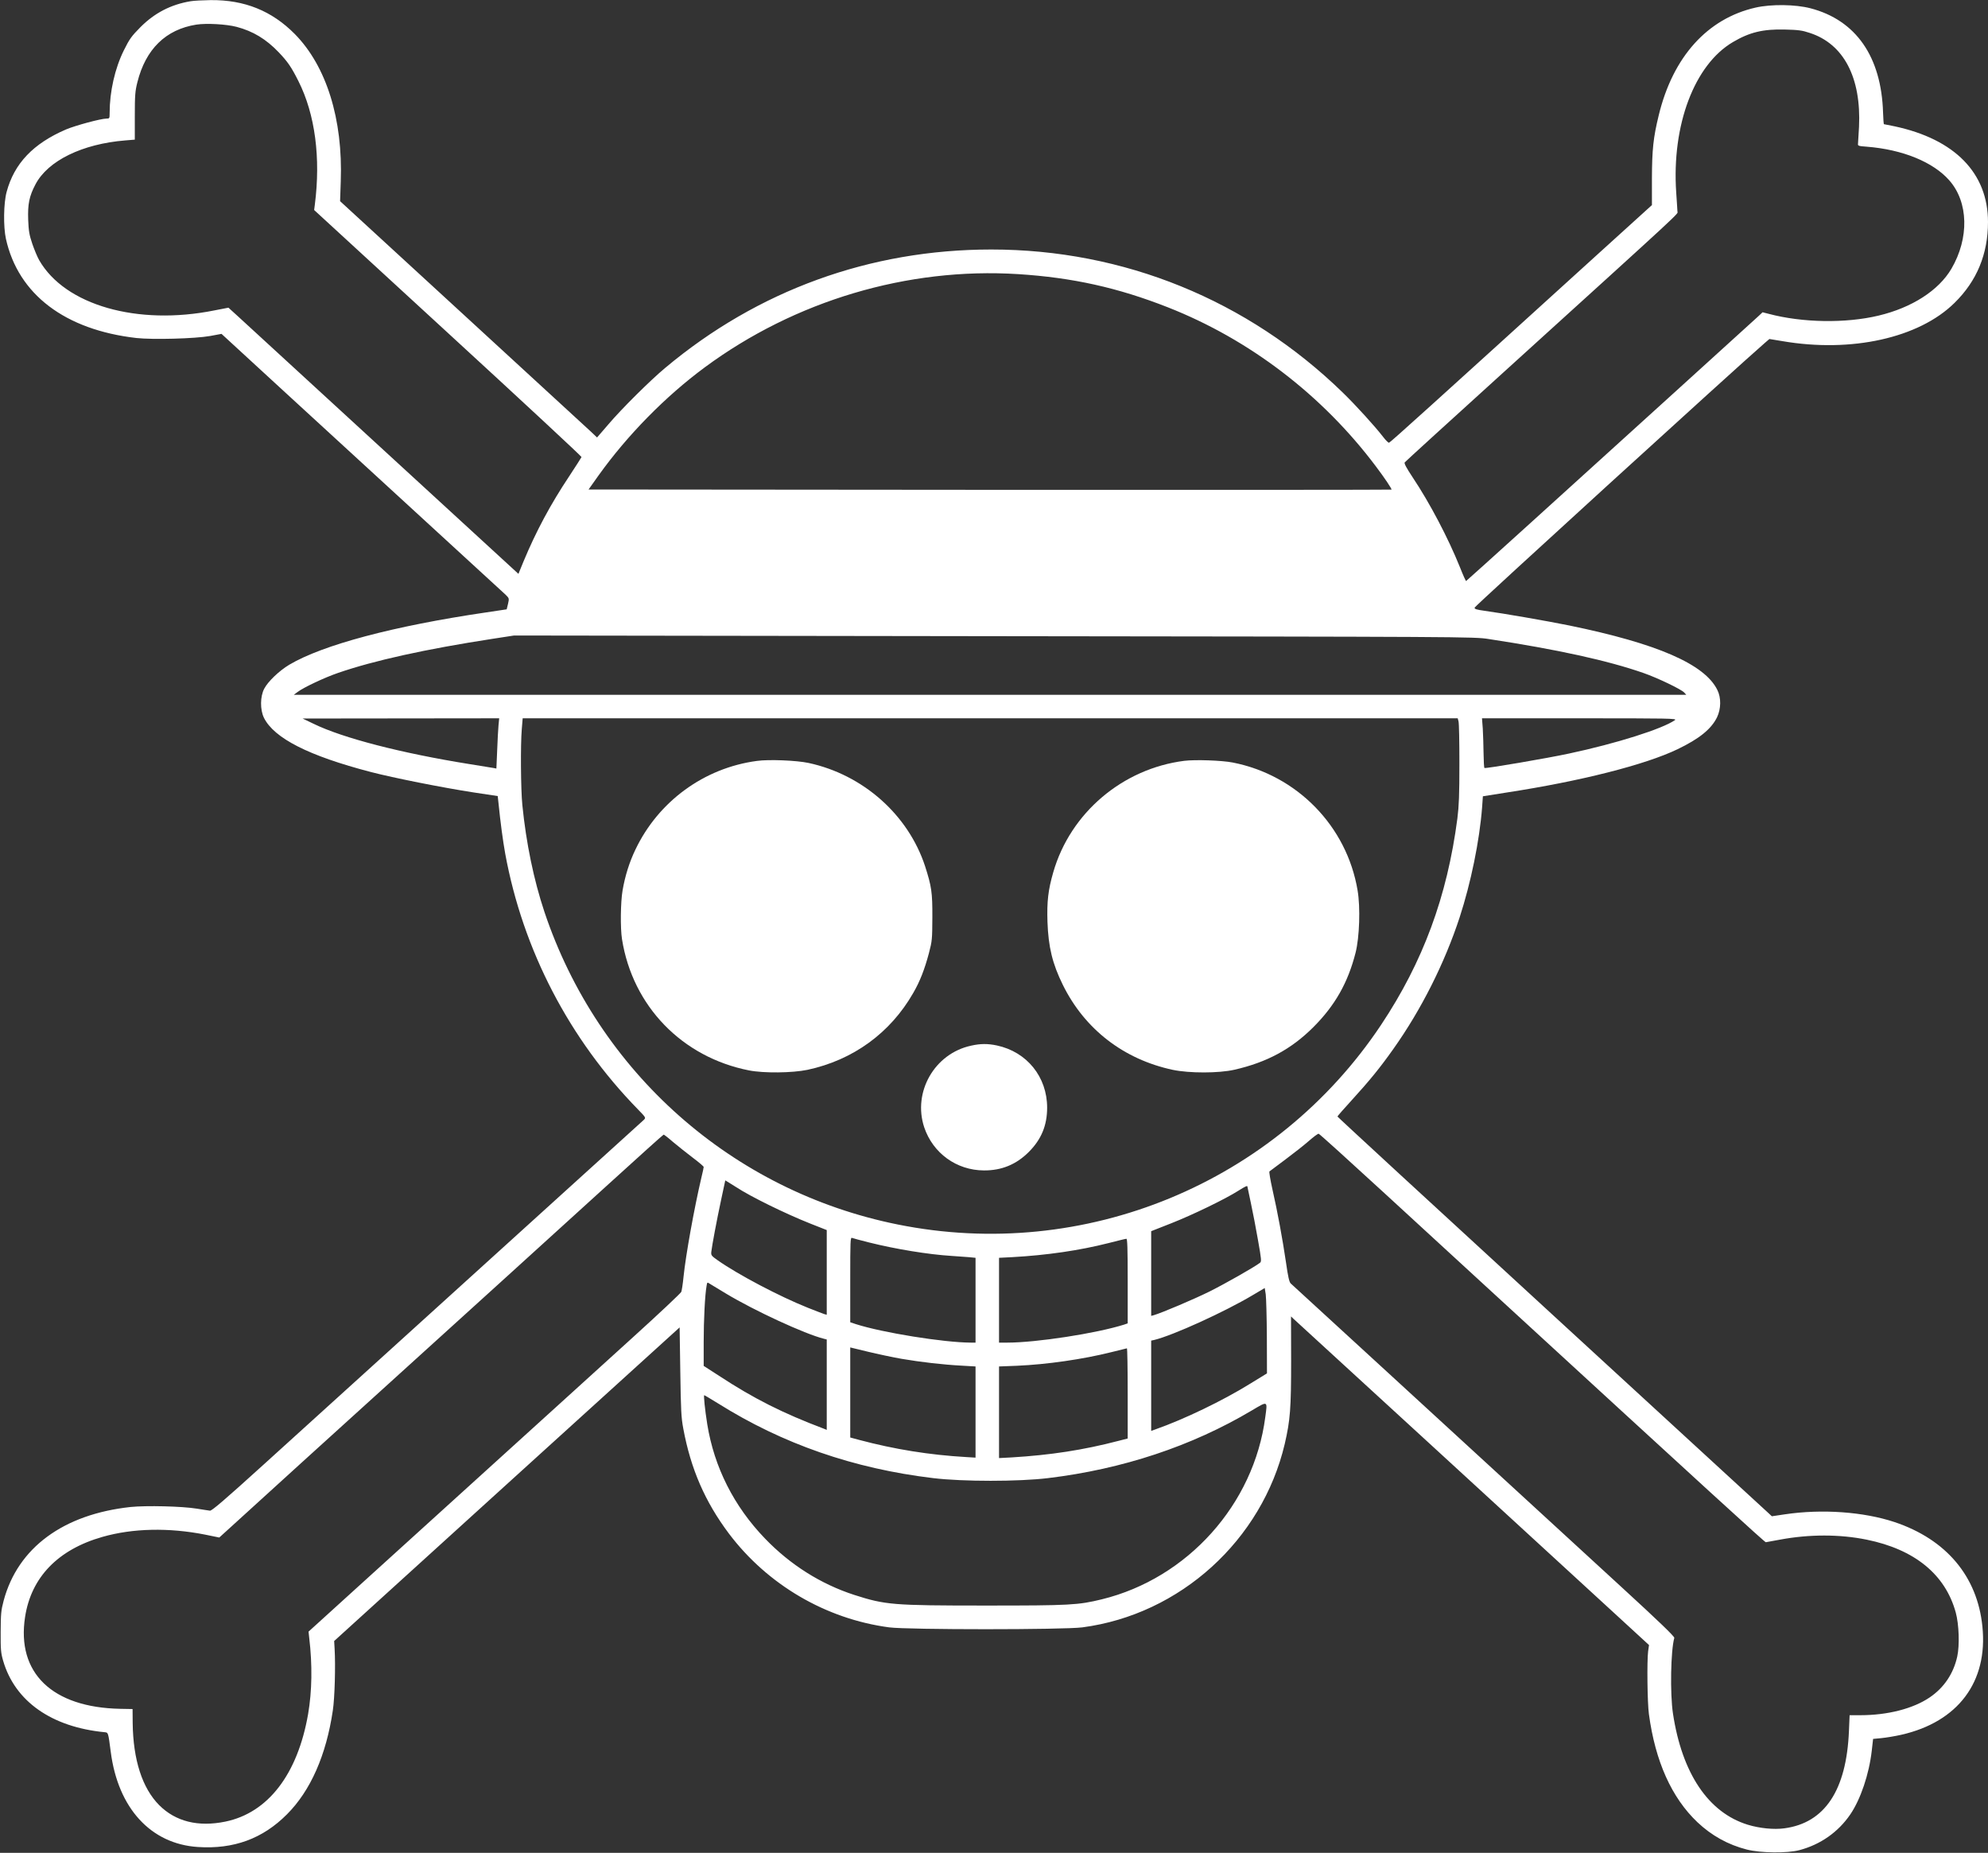 <?xml version="1.0" standalone="no"?>
<!DOCTYPE svg PUBLIC "-//W3C//DTD SVG 20010904//EN"
 "http://www.w3.org/TR/2001/REC-SVG-20010904/DTD/svg10.dtd">
<svg version="1.0" xmlns="http://www.w3.org/2000/svg"
 width="1777pt" height="1656pt" viewBox="0 0 1777 1656"
 preserveAspectRatio="xMidYMid meet">
<rect x="0" y="0" width="1777" height="1656" fill="#333333" stroke="none"/>
<g transform="translate(0,1656) scale(0.1,-0.1)"
fill="#fff" stroke="none">
<path d="M1704 16549 c-176 -29 -323 -105 -450 -233 -79 -80 -97 -105 -147
-206 -80 -161 -127 -369 -127 -560 0 -48 -1 -50 -28 -50 -51 0 -276 -61 -362
-97 -293 -126 -463 -304 -531 -559 -27 -99 -30 -311 -6 -419 110 -496 528
-813 1166 -886 147 -16 524 -6 659 18 l102 19 583 -536 c321 -294 884 -811
1252 -1149 369 -338 685 -629 704 -646 33 -33 33 -33 22 -82 l-12 -49 -187
-28 c-822 -121 -1455 -289 -1756 -467 -90 -54 -190 -149 -224 -214 -37 -70
-38 -187 -3 -260 91 -183 399 -340 956 -485 199 -52 642 -140 915 -182 l219
-33 6 -55 c19 -188 40 -342 61 -460 158 -860 571 -1656 1188 -2287 70 -72 70
-73 51 -92 -17 -15 -1005 -912 -3403 -3085 -344 -312 -459 -410 -475 -408 -12
1 -65 10 -117 18 -135 22 -453 29 -592 15 -602 -65 -1008 -364 -1135 -836 -24
-90 -26 -118 -27 -280 -1 -159 2 -189 22 -258 105 -362 432 -593 907 -639 33
-3 32 0 55 -176 65 -503 358 -823 779 -850 320 -21 579 74 796 292 211 211
351 529 410 928 17 111 25 401 16 552 l-4 69 1544 1402 1544 1401 6 -396 c5
-345 8 -410 27 -510 67 -360 194 -652 407 -936 345 -458 867 -764 1433 -839
167 -22 1558 -22 1727 0 874 115 1606 779 1809 1640 49 212 57 316 57 744 l-1
395 22 -21 c23 -20 2364 -2168 2895 -2656 l283 -260 -8 -56 c-11 -90 -7 -457
7 -561 57 -423 203 -747 433 -966 127 -120 274 -202 443 -245 121 -31 362 -34
470 -5 188 50 346 161 454 319 92 135 168 359 192 569 l12 106 74 7 c41 4 121
17 178 30 507 115 776 473 725 968 -45 448 -323 778 -785 933 -277 92 -649
119 -983 69 l-114 -17 -31 29 c-18 17 -891 819 -1942 1784 -1050 964 -1910
1756 -1910 1760 0 3 57 69 127 145 158 173 255 292 373 459 249 351 457 764
592 1175 101 310 178 685 201 984 l7 99 215 34 c658 101 1235 247 1526 387
193 93 300 179 352 285 36 75 38 174 3 244 -113 231 -537 415 -1326 577 -198
40 -588 108 -757 131 -70 10 -88 15 -87 28 0 12 2348 2153 2592 2364 l43 37
116 -19 c617 -106 1221 28 1539 342 200 196 299 437 299 723 0 437 -297 740
-835 855 -49 10 -92 19 -95 19 -3 0 -6 46 -8 103 -15 500 -242 827 -649 933
-134 35 -351 38 -491 6 -431 -98 -739 -441 -865 -962 -49 -200 -60 -307 -61
-564 l0 -239 -481 -436 c-1495 -1358 -1858 -1686 -1869 -1688 -6 -1 -29 21
-51 50 -74 96 -242 281 -361 397 -852 829 -1960 1280 -3143 1280 -1084 0
-2088 -365 -2916 -1059 -132 -110 -392 -368 -507 -504 l-101 -117 -56 53 c-31
29 -548 504 -1149 1056 l-1092 1003 6 177 c20 556 -128 1030 -411 1317 -205
207 -449 306 -752 303 -70 -1 -151 -5 -179 -10z m411 -229 c147 -39 263 -109
376 -227 81 -85 114 -133 177 -259 149 -296 200 -686 146 -1105 l-6 -46 1196
-1099 c658 -604 1195 -1103 1194 -1109 -2 -5 -51 -82 -109 -170 -168 -252
-297 -493 -409 -762 l-46 -112 -1208 1109 c-664 610 -1247 1146 -1296 1190
l-88 80 -124 -24 c-689 -139 -1337 46 -1568 449 -16 28 -43 93 -61 145 -27 80
-33 114 -37 215 -5 140 9 211 65 317 111 212 419 362 803 393 l85 7 0 211 c0
186 3 223 23 302 74 296 254 472 527 515 91 14 268 4 360 -20z m14061 -54
c304 -98 462 -399 441 -840 -4 -72 -8 -140 -9 -151 -3 -18 5 -21 77 -26 321
-25 595 -137 739 -301 172 -195 179 -516 19 -790 -114 -194 -353 -348 -652
-419 -293 -70 -680 -64 -981 16 l-55 14 -35 -33 c-19 -18 -357 -325 -750 -681
-393 -357 -972 -882 -1287 -1167 -315 -285 -575 -520 -578 -521 -3 -1 -28 54
-55 123 -105 261 -270 575 -423 804 -55 83 -77 124 -71 133 5 7 412 378 904
824 1637 1485 1535 1391 1534 1419 -1 14 -5 90 -11 170 -41 603 163 1142 507
1344 149 88 270 117 465 112 118 -3 153 -7 221 -30z m-7076 -2156 c488 -31
892 -121 1340 -297 729 -287 1379 -784 1856 -1418 81 -107 147 -206 142 -211
-3 -2 -1619 -3 -3591 -2 l-3586 3 88 124 c259 362 599 708 951 968 807 596
1813 895 2800 833z m4204 -3261 c616 -94 1066 -192 1389 -305 123 -43 336
-145 362 -174 l18 -20 -6223 0 -6224 0 35 26 c53 40 242 129 359 169 324 112
784 213 1380 305 l195 30 4289 -6 c4216 -5 4292 -5 4420 -25z m-8848 -771 c-3
-35 -9 -136 -12 -225 l-7 -162 -26 5 c-14 2 -111 18 -216 35 -611 98 -1132
233 -1392 360 l-98 47 879 1 878 1 -6 -62z m8581 35 c5 -16 8 -185 8 -378 0
-280 -4 -378 -18 -490 -91 -697 -307 -1282 -682 -1845 -944 -1416 -2650 -2121
-4321 -1784 -1477 297 -2678 1360 -3158 2795 -95 285 -163 614 -197 954 -14
140 -17 537 -5 678 l8 97 4179 0 4179 0 7 -27z m1935 11 c-113 -79 -524 -209
-947 -299 -195 -42 -745 -136 -756 -129 -4 2 -7 61 -8 131 -1 71 -4 170 -7
221 l-7 92 874 0 c794 0 871 -1 851 -16z m-2595 -4230 c318 -292 722 -663 898
-825 2033 -1867 2500 -2294 2509 -2293 6 1 63 11 126 23 263 49 534 49 775 0
429 -87 704 -311 797 -652 29 -107 35 -293 13 -393 -34 -153 -118 -278 -246
-365 -149 -101 -376 -159 -620 -159 l-96 0 -6 -142 c-22 -529 -216 -821 -577
-869 -93 -13 -222 0 -327 32 -352 108 -588 458 -669 994 -27 179 -20 563 12
676 3 12 -137 147 -473 455 -263 242 -642 590 -843 774 -201 185 -754 693
-1230 1129 -476 437 -873 801 -883 810 -13 13 -24 60 -42 188 -31 210 -75 449
-121 652 -19 85 -31 157 -27 161 4 3 69 52 143 107 74 55 169 130 210 166 41
36 80 65 87 64 7 -1 272 -241 590 -533z m-6362 460 c43 -36 122 -99 176 -140
55 -41 99 -79 99 -84 0 -5 -9 -49 -21 -97 -64 -273 -139 -689 -159 -883 -6
-63 -16 -125 -20 -136 -5 -12 -199 -195 -431 -405 -233 -211 -525 -476 -649
-589 -347 -315 -1356 -1230 -1829 -1659 l-423 -384 6 -56 c29 -241 25 -477
-10 -681 -94 -539 -358 -882 -739 -961 -243 -50 -445 0 -592 147 -152 153
-233 406 -237 734 l-1 125 -110 2 c-608 12 -928 320 -851 820 54 355 294 604
693 717 270 77 592 84 916 20 l127 -26 98 89 c53 49 342 312 642 584 1573
1426 2301 2086 2740 2486 267 243 488 442 492 442 3 1 41 -28 83 -65z m565
-404 c127 -84 441 -238 663 -326 l147 -58 0 -379 0 -378 -22 6 c-13 4 -79 30
-148 57 -253 101 -623 296 -805 424 -55 39 -60 44 -57 75 6 54 48 280 88 466
l37 173 36 -22 c20 -12 47 -29 61 -38z m4570 5 c0 -2 14 -68 31 -147 17 -79
46 -228 64 -333 31 -175 32 -190 17 -202 -56 -42 -312 -187 -452 -257 -140
-69 -420 -188 -497 -211 l-23 -6 0 378 0 379 183 72 c188 74 483 217 597 290
62 39 80 47 80 37z m-3381 -500 c236 -59 527 -107 736 -120 50 -3 118 -8 153
-11 l62 -6 0 -379 0 -379 -42 0 c-244 1 -791 89 -1030 166 l-48 16 0 380 c0
348 1 380 16 374 9 -4 78 -22 153 -41z m2311 -344 l0 -379 -32 -11 c-247 -78
-782 -161 -1045 -161 l-73 0 0 379 0 379 118 6 c309 17 602 60 858 125 82 21
155 39 162 39 9 2 12 -80 12 -377z m-3590 -113 c254 -153 705 -361 873 -403
l27 -7 0 -404 0 -404 -27 11 c-365 138 -626 269 -935 472 l-138 89 0 213 c0
194 11 421 26 503 5 32 6 33 27 19 12 -8 78 -48 147 -89z m4834 -388 l1 -325
-150 -92 c-245 -152 -590 -318 -846 -408 l-39 -14 0 403 0 404 28 6 c168 41
627 250 879 400 l108 64 9 -57 c4 -31 9 -202 10 -381z m-3264 -195 c171 -29
367 -52 538 -61 l122 -7 0 -408 0 -407 -82 5 c-330 19 -641 69 -960 154 l-78
21 0 403 0 402 157 -38 c87 -21 223 -50 303 -64z m2020 -308 l0 -404 -82 -21
c-314 -82 -607 -127 -955 -148 l-113 -6 0 409 0 410 158 6 c273 12 591 58 847
122 71 18 133 33 138 34 4 1 7 -181 7 -402z m-3662 -90 c578 -363 1213 -583
1923 -668 267 -32 762 -32 1027 0 665 80 1284 285 1822 605 145 86 140 88 120
-59 -101 -780 -694 -1441 -1460 -1629 -214 -52 -282 -56 -1043 -56 -830 0
-893 6 -1171 95 -299 97 -572 269 -798 504 -278 288 -454 638 -516 1021 -21
132 -34 260 -27 260 3 0 58 -33 123 -73z"/>
<path d="M6765 9759 c-472 -63 -880 -362 -1085 -792 -54 -112 -93 -236 -115
-365 -18 -101 -21 -340 -5 -437 95 -598 537 -1054 1135 -1172 133 -26 386 -23
522 5 408 87 742 330 946 687 60 103 102 212 140 355 29 110 30 125 31 320 1
224 -7 277 -65 458 -151 460 -554 818 -1042 923 -108 23 -356 33 -462 18z"/>
<path d="M10586 9760 c-552 -70 -1018 -465 -1171 -995 -46 -159 -58 -262 -52
-445 8 -224 44 -373 137 -562 195 -396 543 -666 983 -760 148 -31 410 -31 551
1 290 66 509 184 706 381 193 193 309 397 377 665 35 138 44 404 18 557 -96
574 -542 1031 -1117 1143 -98 19 -334 27 -432 15z"/>
<path d="M8680 7214 c-326 -70 -523 -414 -419 -729 78 -232 289 -385 534 -386
158 -1 289 53 401 165 112 112 164 237 164 396 0 275 -181 499 -450 556 -81
17 -146 17 -230 -2z"/>
</g>
</svg>
